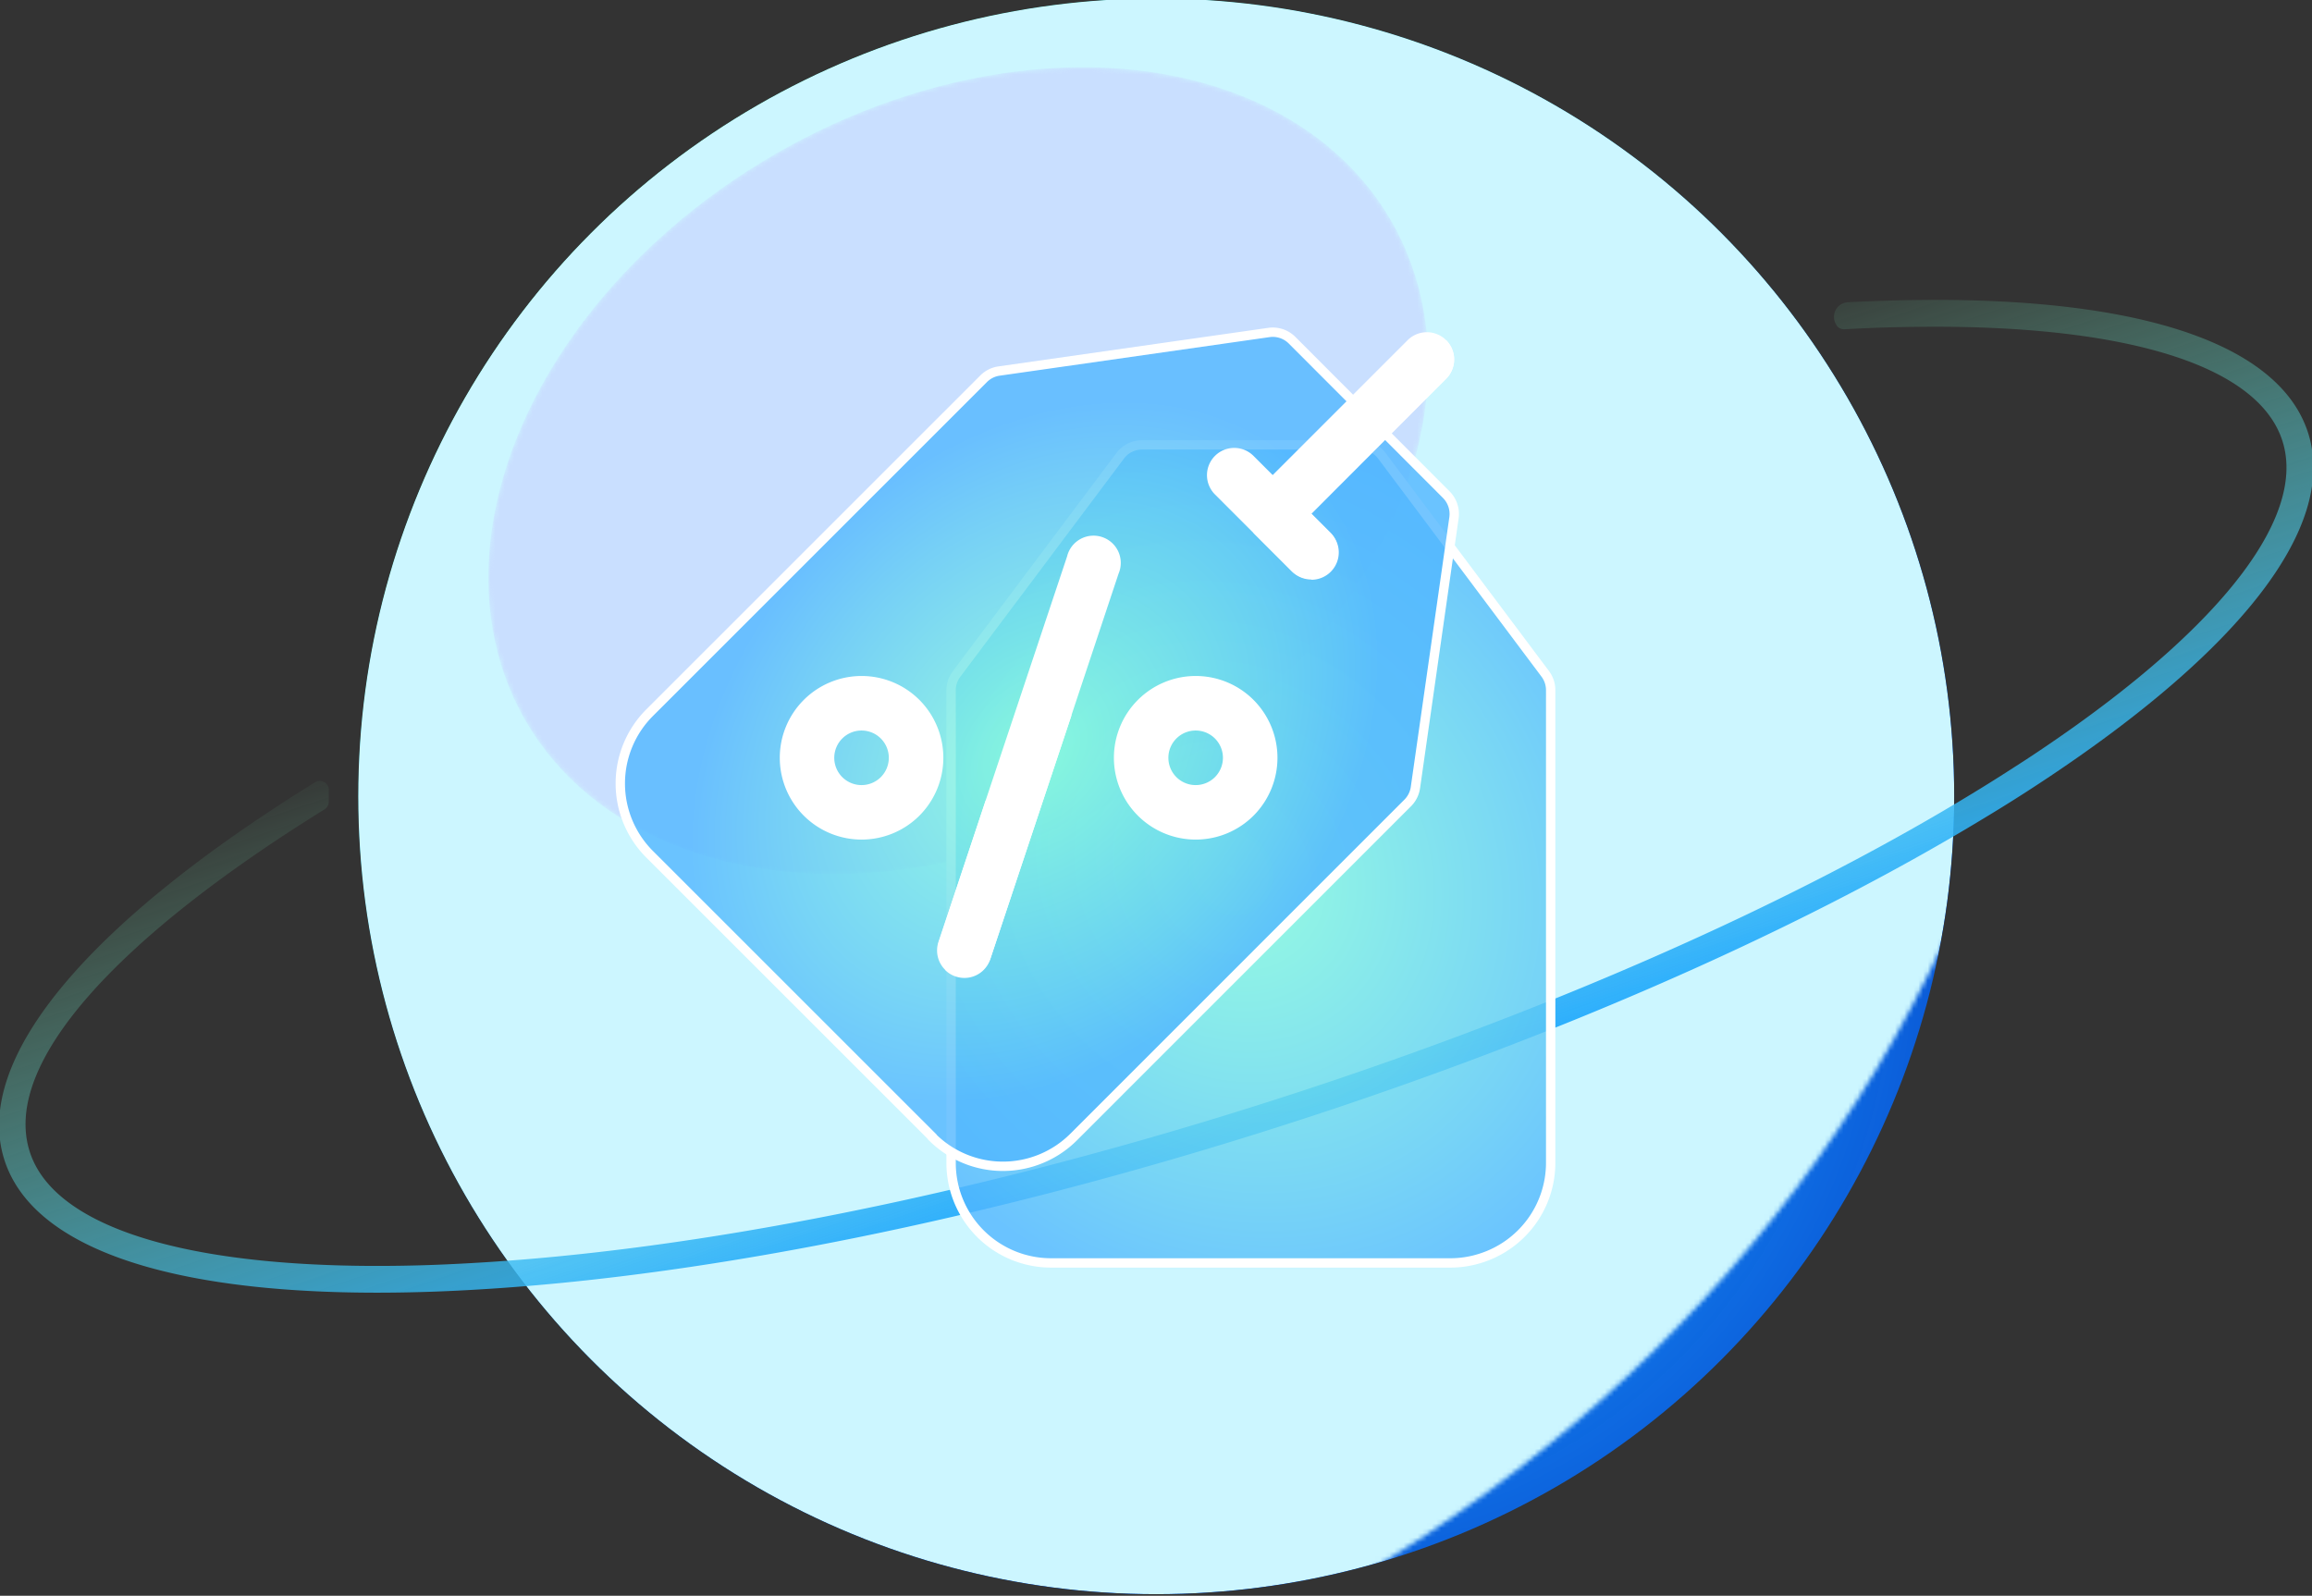 <svg id="Layer_1" data-name="Layer 1" xmlns="http://www.w3.org/2000/svg" xmlns:xlink="http://www.w3.org/1999/xlink" viewBox="0 0 494 341"><rect x="0" y="0" width="494" height="341" fill="#333333" stroke="none"/><defs><style>.cls-1,.cls-15{stroke-miterlimit:10;}.cls-1{fill:url(#radial-gradient);stroke:url(#radial-gradient-2);}.cls-2{fill:url(#radial-gradient-3);}.cls-3{opacity:0.8;fill:url(#radial-gradient-4);}.cls-4{fill:url(#radial-gradient-5);}.cls-15,.cls-5{fill:none;}.cls-6{mask:url(#mask);}.cls-7{fill:url(#radial-gradient-6);}.cls-8{clip-path:url(#clip-path);}.cls-9{mask:url(#mask-2);}.cls-10{fill:#ccf6ff;}.cls-11{mask:url(#mask-3);}.cls-12{fill:#c6c6ff;opacity:0.6;}.cls-13{fill:url(#linear-gradient);}.cls-14{fill:url(#radial-gradient-7);}.cls-15{stroke:#fff;stroke-width:2px;}.cls-16{fill:url(#radial-gradient-8);}.cls-17{fill:#fff;}.cls-18{clip-path:url(#clip-path-2);}.cls-19{mask:url(#mask-4);}</style><radialGradient id="radial-gradient" cx="294.21" cy="203.75" r="239.87" gradientTransform="matrix(-0.82, -0.58, 0.47, -0.67, 438.31, 509.67)" gradientUnits="userSpaceOnUse"><stop offset="0"/><stop offset="0.25" stop-color="#4c4c4c"/><stop offset="0.52" stop-color="#989898"/><stop offset="0.74" stop-color="#d0d0d0"/><stop offset="0.91" stop-color="#f2f2f2"/><stop offset="1" stop-color="#fff"/></radialGradient><radialGradient id="radial-gradient-2" cx="248.24" cy="171.98" r="179.56" gradientTransform="matrix(-0.54, -0.84, 0.83, -0.54, 240.63, 472.51)" gradientUnits="userSpaceOnUse"><stop offset="0" stop-color="#000046"/><stop offset="0.1" stop-color="#00024a"/><stop offset="0.21" stop-color="#000a57"/><stop offset="0.32" stop-color="#00166d"/><stop offset="0.44" stop-color="#00278c"/><stop offset="0.56" stop-color="#003db3"/><stop offset="0.67" stop-color="#0057e2"/><stop offset="0.69" stop-color="#005be9"/><stop offset="0.79" stop-color="#248ce7"/><stop offset="1" stop-color="#78ffe3"/></radialGradient><radialGradient id="radial-gradient-3" cx="2926.71" cy="-11159.65" r="184.63" gradientTransform="matrix(-1.54, -0.6, 0.54, -1.7, 10641.69, -17122.27)" gradientUnits="userSpaceOnUse"><stop offset="0" stop-color="#fff"/><stop offset="0.07" stop-color="#e0e0e0"/><stop offset="0.21" stop-color="#a6a6a6"/><stop offset="0.36" stop-color="#737373"/><stop offset="0.5" stop-color="#4a4a4a"/><stop offset="0.64" stop-color="#2a2a2a"/><stop offset="0.77" stop-color="#131313"/><stop offset="0.89" stop-color="#050505"/><stop offset="1"/></radialGradient><radialGradient id="radial-gradient-4" cx="-4192.1" cy="284.26" r="171.89" gradientTransform="matrix(-0.75, 0.32, -0.16, -0.55, -2858.42, 1554.75)" gradientUnits="userSpaceOnUse"><stop offset="0"/><stop offset="0.09" stop-color="#060606"/><stop offset="0.22" stop-color="#171717"/><stop offset="0.36" stop-color="#333"/><stop offset="0.52" stop-color="#5a5a5a"/><stop offset="0.68" stop-color="#8c8c8c"/><stop offset="0.86" stop-color="#c8c8c8"/><stop offset="1" stop-color="#fff"/></radialGradient><radialGradient id="radial-gradient-5" cx="2801.45" cy="-11416.48" r="184.63" gradientTransform="matrix(-1.54, -0.6, 0.54, -1.7, 11102.58, -17633.52)" xlink:href="#radial-gradient-3"/><mask id="mask" x="68.67" y="-7.58" width="359.13" height="359.13" maskUnits="userSpaceOnUse"><circle class="cls-1" cx="248.24" cy="171.98" r="179.06"/></mask><radialGradient id="radial-gradient-6" cx="271.01" cy="203.64" r="211.61" gradientTransform="matrix(-0.54, -0.84, 0.83, -0.54, 249.57, 540.24)" gradientUnits="userSpaceOnUse"><stop offset="0" stop-color="#1b9ffe"/><stop offset="0.15" stop-color="#1a9cfe" stop-opacity="0.99"/><stop offset="0.31" stop-color="#1592fe" stop-opacity="0.96"/><stop offset="0.47" stop-color="#0e82fe" stop-opacity="0.9"/><stop offset="0.64" stop-color="#046bff" stop-opacity="0.83"/><stop offset="0.69" stop-color="#0063ff" stop-opacity="0.8"/><stop offset="0.82" stop-color="#2fa0f4" stop-opacity="0.8"/><stop offset="1" stop-color="#78ffe3" stop-opacity="0.8"/></radialGradient><clipPath id="clip-path"><circle class="cls-5" cx="247.05" cy="170.17" r="170.5"/></clipPath><mask id="mask-2" x="-242.6" y="-233.97" width="691.02" height="621.17" maskUnits="userSpaceOnUse"><ellipse class="cls-2" cx="99.51" cy="76.14" rx="309.7" ry="342.39" transform="translate(13.49 167.25) rotate(-84.07)"/></mask><mask id="mask-3" x="104.33" y="14.36" width="200.87" height="172.43" maskUnits="userSpaceOnUse"><ellipse class="cls-3" cx="204.76" cy="100.58" rx="106.8" ry="78.15" transform="translate(-22.86 115.86) rotate(-30)"/></mask><linearGradient id="linear-gradient" x1="226.18" y1="107.74" x2="272.04" y2="244.94" gradientUnits="userSpaceOnUse"><stop offset="0" stop-color="#8bfeb7" stop-opacity="0"/><stop offset="1" stop-color="#24a9ff"/></linearGradient><radialGradient id="radial-gradient-7" cx="262.93" cy="185.55" r="100.08" gradientTransform="matrix(0.59, 0.81, -0.72, 0.53, 241.49, -125.12)" gradientUnits="userSpaceOnUse"><stop offset="0" stop-color="#8affd9" stop-opacity="0.8"/><stop offset="0.73" stop-color="#61cbf4" stop-opacity="0.8"/><stop offset="1" stop-color="#51b6ff" stop-opacity="0.8"/></radialGradient><radialGradient id="radial-gradient-8" cx="221.63" cy="160.09" r="64.32" gradientTransform="translate(201.72 -143.87) rotate(42.94) scale(1 1.31)" xlink:href="#radial-gradient-7"/><clipPath id="clip-path-2"><circle class="cls-5" cx="761.05" cy="170.17" r="170.5"/></clipPath><mask id="mask-4" x="271.4" y="-233.97" width="691.02" height="621.17" maskUnits="userSpaceOnUse"><ellipse class="cls-4" cx="613.51" cy="76.14" rx="309.7" ry="342.39" transform="translate(474.38 678.5) rotate(-84.07)"/></mask></defs><g class="cls-6"><circle class="cls-7" cx="247.05" cy="170.17" r="170.5"/></g><g class="cls-8"><g class="cls-9"><ellipse class="cls-10" cx="106.83" cy="81.19" rx="305.57" ry="341.93" transform="translate(15.03 179.06) rotate(-84.07)"/></g></g><g class="cls-11"><ellipse class="cls-12" cx="204.76" cy="100.58" rx="106.8" ry="78.15" transform="translate(-22.86 115.86) rotate(-30)"/></g><path class="cls-13" d="M493.19,92.58c-6.25-19.77-38-29.85-89.5-28.35-2.91.09-5.87.2-8.86.36a3.12,3.12,0,0,0-2.41,4.9l0,.05a1.88,1.88,0,0,0,1.68.82c3.29-.18,6.53-.33,9.72-.41s6.5-.13,9.62-.13c21.22,0,38.55,2.19,51.2,6.34s20.59,10.28,23.06,18.13c5.32,16.86-14.64,41.66-54.75,68-3,1.94-6,3.88-9.15,5.82-40.87,25.28-95.73,49.35-155.9,68.33S149,267.18,101,269.9c-3.66.21-7.26.38-10.8.48-48,1.39-78.55-7.47-83.86-24.32-6-18.88,19-45.83,63-73.1a1.94,1.94,0,0,0,.91-1.66v-2.48a1.92,1.92,0,0,0-2.94-1.65C20,196.44-6,225.87.91,247.77c5.83,18.48,34,28.47,79.69,28.47q4.77,0,9.79-.15c4.72-.13,9.58-.38,14.53-.7,47.79-3.13,105.62-14.84,164.74-33.47s113.21-42.19,154.14-67q6.4-3.85,12.33-7.77C479.15,138.8,499.42,112.33,493.19,92.58Z"/><rect class="cls-5" x="166.54" y="56.2" width="142.24" height="188.68"/><rect class="cls-5" x="130.12" y="68.71" width="201.43" height="201.43"/><path class="cls-14" d="M331.33,147.49v101a21.39,21.39,0,0,1-15,20.39,21.16,21.16,0,0,1-6.34,1H224.57a21.36,21.36,0,0,1-21.35-21.35v-101a5.74,5.74,0,0,1,1.16-3.49l34.94-46.6A5.82,5.82,0,0,1,244,95.07h46.62a5.51,5.51,0,0,1,1,.08,5.84,5.84,0,0,1,3.64,2.25L330.17,144A5.81,5.81,0,0,1,331.33,147.49Z"/><path class="cls-15" d="M331.33,147.49v101a21.39,21.39,0,0,1-15,20.39,21.16,21.16,0,0,1-6.34,1H224.57a21.36,21.36,0,0,1-21.35-21.35v-101a5.74,5.74,0,0,1,1.16-3.49l34.94-46.6A5.82,5.82,0,0,1,244,95.07h46.62a5.51,5.51,0,0,1,1,.08,5.84,5.84,0,0,1,3.64,2.25L330.17,144A5.81,5.81,0,0,1,331.33,147.49Z"/><g id="Path_10001" data-name="Path 10001"><path class="cls-16" d="M199.19,242.93l-60.41-60.4a21.4,21.4,0,0,1,0-30.21l71.39-71.38a5.79,5.79,0,0,1,3.3-1.65l57.66-8.24a5.82,5.82,0,0,1,4.94,1.65l32.95,33a5.86,5.86,0,0,1,1.65,4.94l-8.24,57.66a5.82,5.82,0,0,1-1.65,3.29l-71.39,71.4a21.39,21.39,0,0,1-30.2,0Z"/><path class="cls-15" d="M199.19,242.93l-60.41-60.4a21.4,21.4,0,0,1,0-30.21l71.39-71.38a5.79,5.79,0,0,1,3.3-1.65l57.66-8.24a5.82,5.82,0,0,1,4.94,1.65l32.95,33a5.86,5.86,0,0,1,1.65,4.94l-8.24,57.66a5.82,5.82,0,0,1-1.65,3.29l-71.39,71.4a21.39,21.39,0,0,1-30.2,0Z"/></g><rect class="cls-5" x="130.12" y="68.71" width="201.43" height="201.43"/><path id="Path_10003" data-name="Path 10003" class="cls-17" d="M201.94,207.24a5.82,5.82,0,0,1-1.41-6L228,118.91a5.82,5.82,0,1,1,11,3.68L211.58,205a5.81,5.81,0,0,1-7.36,3.68,5.73,5.73,0,0,1-2.28-1.4Z"/><path id="Path_10004" data-name="Path 10004" class="cls-17" d="M267.84,149.57a17.48,17.48,0,1,0,0,24.73h0A17.51,17.51,0,0,0,267.84,149.57Zm-8.24,16.49a5.83,5.83,0,1,1,0-8.24A5.84,5.84,0,0,1,259.6,166.06Z"/><path id="Path_10005" data-name="Path 10005" class="cls-17" d="M196.45,149.57a17.48,17.48,0,1,0,0,24.73h0A17.51,17.51,0,0,0,196.45,149.57Zm-8.24,16.49a5.83,5.83,0,1,1,0-8.24A5.84,5.84,0,0,1,188.21,166.06Z"/><path id="Path_10006" data-name="Path 10006" class="cls-17" d="M211.57,205,229,152.72l-18.42,18.42-10,30.14a5.82,5.82,0,0,0,11,3.68Z"/><path id="Path_10007" data-name="Path 10007" class="cls-17" d="M309,72.7a5.82,5.82,0,0,0-8.24,0l-32.95,32.94,8.24,8.24L309,80.94a5.84,5.84,0,0,0,0-8.24Z"/><path id="Path_10008" data-name="Path 10008" class="cls-17" d="M309,80.93a5.82,5.82,0,0,0,0-8.23h0L272,109.77l4.12,4.11Z"/><path id="Path_10009" data-name="Path 10009" class="cls-17" d="M280.19,123.84a5.85,5.85,0,0,1-4.12-1.71L259.6,105.66a5.82,5.82,0,0,1,8.23-8.24h0l16.48,16.47a5.84,5.84,0,0,1-4.12,10Z"/><path id="Path_10010" data-name="Path 10010" class="cls-17" d="M284.31,113.88l-8.24-8.24-8.24,8.24,8.24,8.24a5.83,5.83,0,0,0,8.24-8.24Z"/><g class="cls-18"><g class="cls-19"><ellipse class="cls-10" cx="620.83" cy="81.19" rx="305.57" ry="341.93" transform="translate(475.92 690.31) rotate(-84.07)"/></g></g></svg>